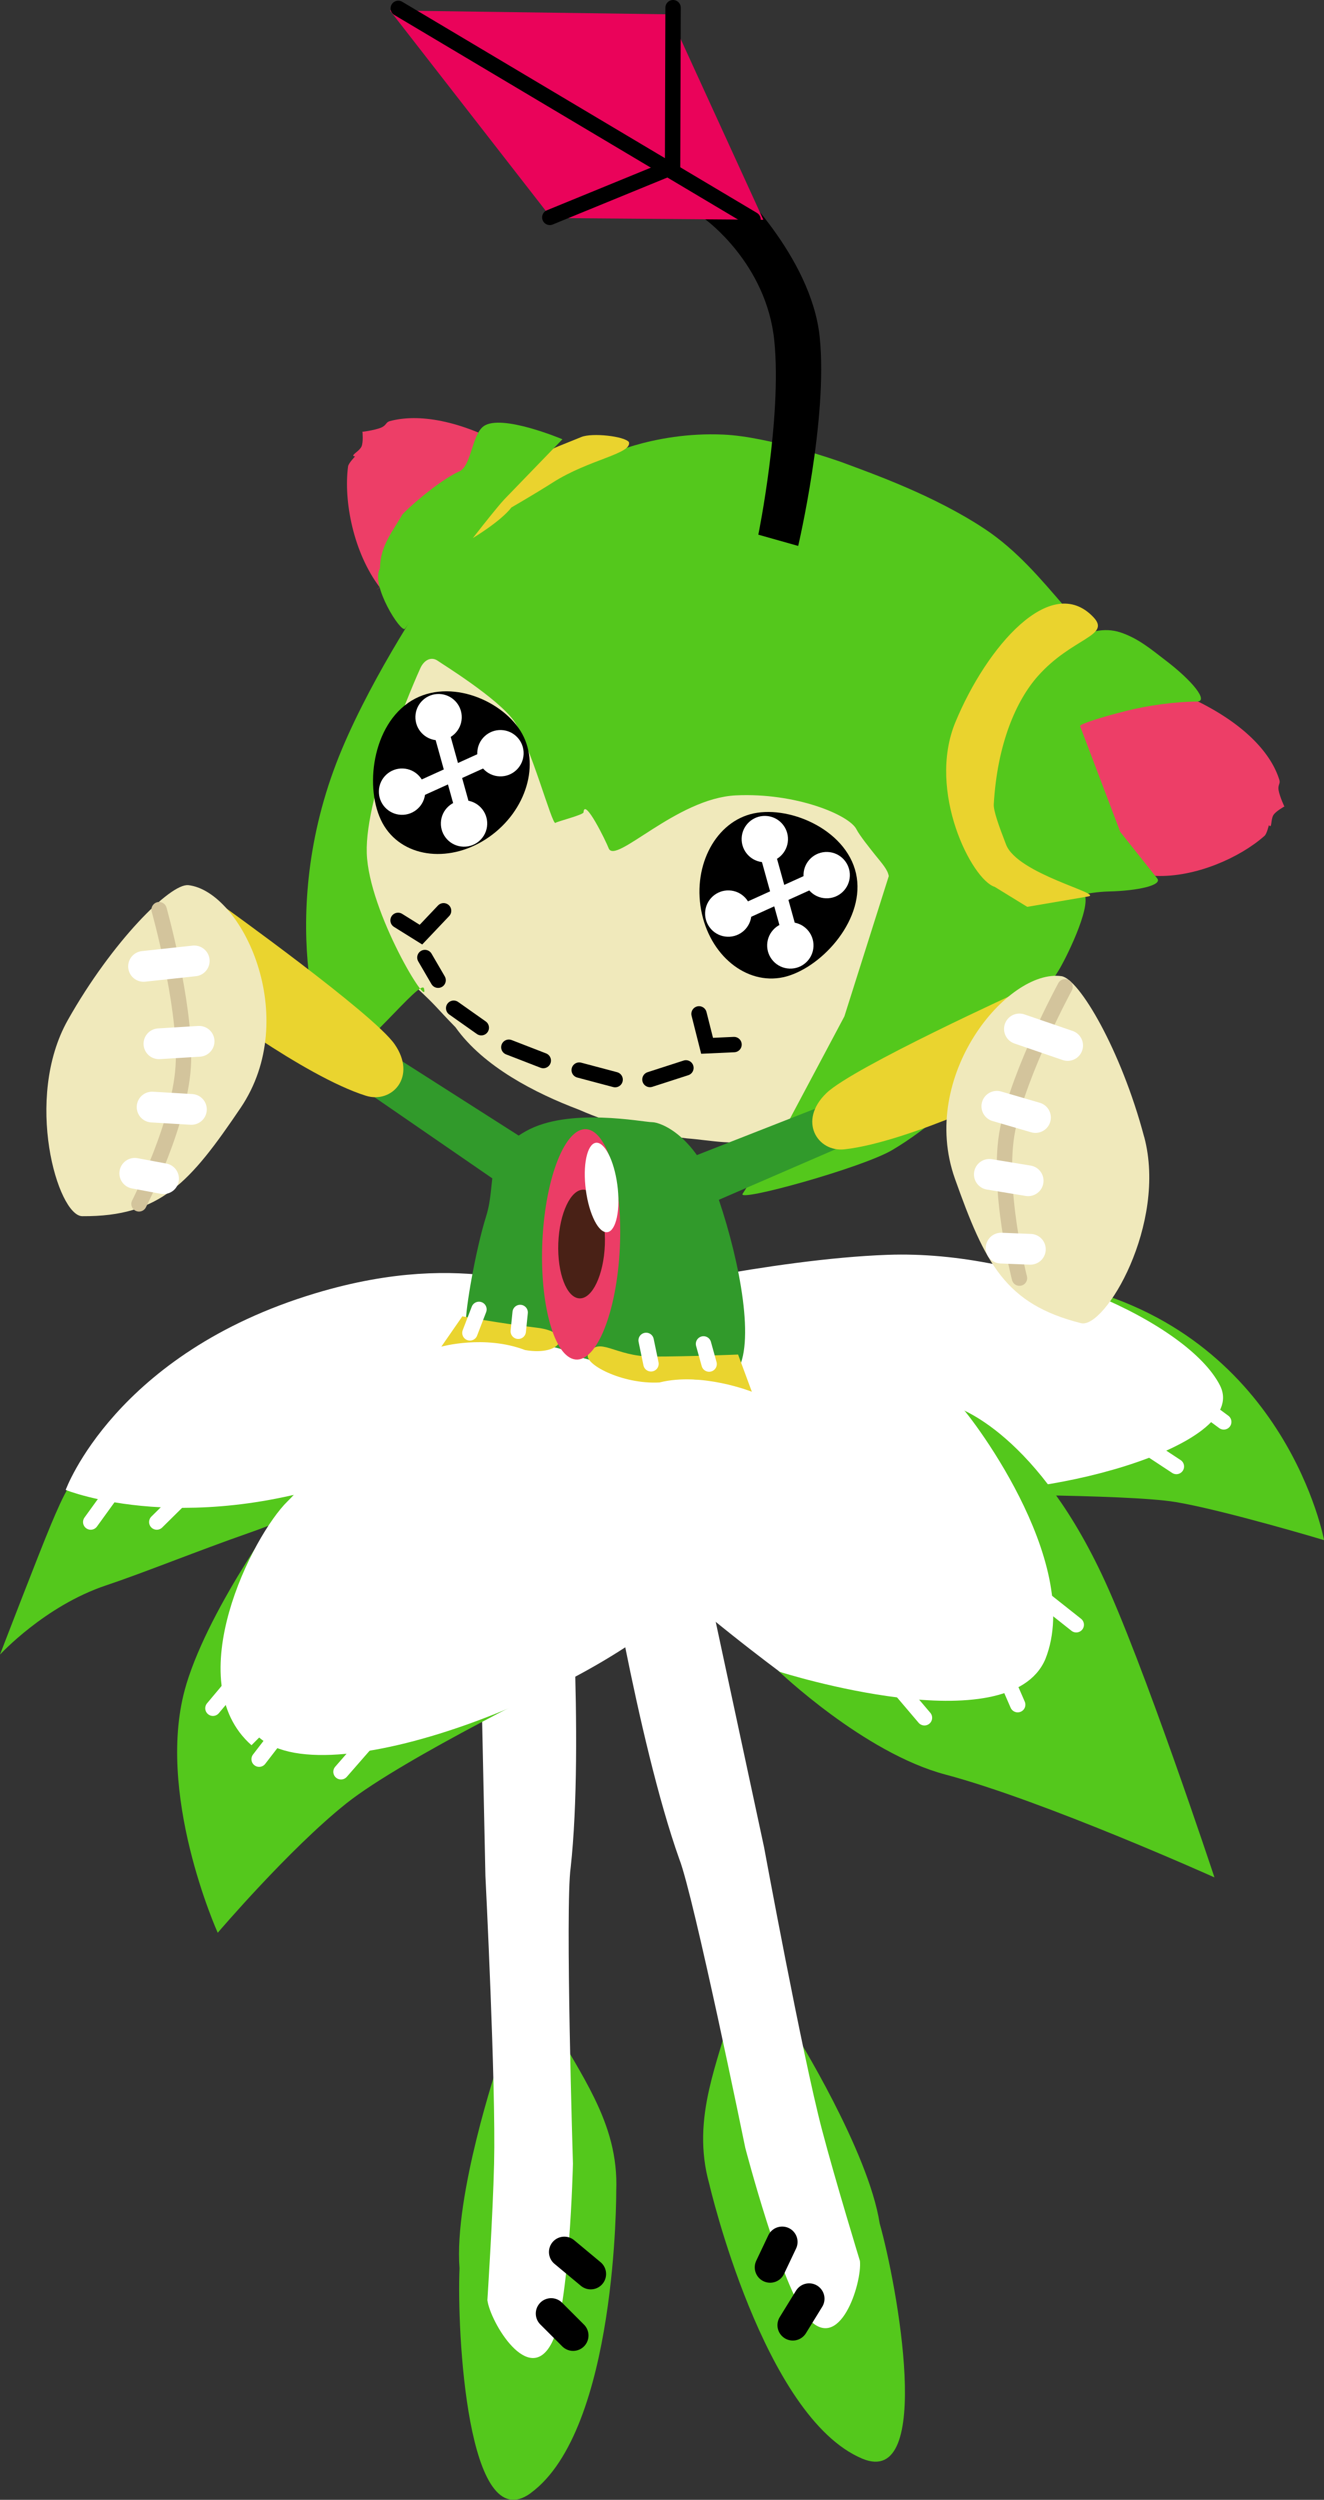 <svg version="1.1" xmlns="http://www.w3.org/2000/svg" xmlns:xlink="http://www.w3.org/1999/xlink" width="21.526" height="40.638" viewBox="0,0,21.526,40.638"><rect x="0" y="0" width="21.526" height="40.638" fill="#333333" stroke="none"/><g transform="translate(-230.375,-158.985)"><g data-paper-data="{&quot;isPaintingLayer&quot;:true}" fill-rule="nonzero" stroke-linejoin="miter" stroke-miterlimit="10" stroke-dasharray="" stroke-dashoffset="0" style="mix-blend-mode: normal"><g data-paper-data="{&quot;index&quot;:null}"><g data-paper-data="{&quot;index&quot;:null}" stroke="none" stroke-width="0" stroke-linecap="butt"><path d="M239.002,199.515c-1.03,0.751 -1.2,-2.632 -1.156,-3.656c-0.094,-1.188 0.627,-3.328 0.627,-3.328c0,0 0.411,-1.506 0.898,-0.628c0.227,0.409 0.474,0.791 0.668,1.191c0.224,0.459 0.378,0.939 0.355,1.508c0,0 0.018,3.885 -1.392,4.912z" data-paper-data="{&quot;index&quot;:null}" fill="#54c81c"/><path d="M238.267,189.483l-0.119,-5.62l1.459,-0.161c0,0 0.27,3.612 0.046,5.644c-0.091,0.642 0.037,4.813 0.037,4.813c0,0 -0.054,2.349 -0.345,2.914c-0.37,0.719 -0.999,-0.339 -1.046,-0.696c0,0 0.089,-1.367 0.109,-2.222c0.031,-1.265 -0.141,-4.673 -0.141,-4.673z" data-paper-data="{&quot;index&quot;:null}" fill="#ffffff"/></g><path d="M239.55,195.595l0.429,0.357" fill="none" stroke="#000000" stroke-width="0.5" stroke-linecap="round"/><path d="M239.336,196.595l0.357,0.357" fill="none" stroke="#000000" stroke-width="0.5" stroke-linecap="round"/></g><g data-paper-data="{&quot;index&quot;:null}"><g><path d="M241.762,168.478c4.223,1.688 3.072,4.684 3.168,4.931c0.031,0.267 -0.094,0.524 -0.173,0.772c-0.335,0.889 -0.757,1.741 -1.171,2.595c-0.15,0.36 -0.494,0.592 -0.85,0.718c-0.385,0.129 -0.798,0.027 -1.192,-0.003c-0.606,-0.069 -1.2,-0.222 -1.758,-0.467c-0.702,-0.265 -1.551,-0.697 -2.006,-1.34c-0.344,-0.353 -0.283,-0.318 -0.648,-0.658c-0.676,-0.817 -0.945,-1.911 -0.881,-2.957c0.033,-0.627 0.174,-1.26 0.467,-1.819c0.137,-0.23 1.543,-3.172 5.044,-1.773z" data-paper-data="{&quot;index&quot;:null}" fill="#f0e9bb" stroke="none" stroke-width="0.172" stroke-linecap="butt"/><path d="M238.663,166.267c0.362,0.602 -2.59,2.605 -2.115,2.265c-0.425,-0.561 -0.589,-1.396 -0.514,-1.965c0.007,-0.052 0.114,-0.162 0.114,-0.162c-0.094,-0.011 0.059,-0.072 0.103,-0.158c0.034,-0.068 0.017,-0.246 0.017,-0.246c-0.05,0.013 0.2,-0.02 0.305,-0.065c0.086,-0.037 0.073,-0.087 0.139,-0.105c0.466,-0.125 1.138,-0.02 1.952,0.434z" data-paper-data="{&quot;index&quot;:null}" fill="#ed3e67" stroke="none" stroke-width="0.172" stroke-linecap="butt"/><path d="M244.825,173.228c-0.018,-0.105 -0.102,-0.197 -0.219,-0.342c-0.088,-0.11 -0.258,-0.323 -0.305,-0.417c-0.116,-0.238 -0.994,-0.601 -1.963,-0.554c-0.969,0.047 -1.963,1.139 -2.068,0.858c-0.04,-0.107 -0.394,-0.832 -0.408,-0.582c-0.002,0.041 -0.436,0.15 -0.456,0.171c-0.052,0.055 -0.41,-1.292 -0.679,-1.663c-0.269,-0.37 -1.158,-0.917 -1.232,-0.97c-0.112,-0.08 -0.226,-0.009 -0.283,0.112c-0.071,0.152 -0.905,2.05 -0.874,3.012c0.031,0.962 1.028,2.586 0.93,2.201c-0.044,-0.174 -1.06,1.14 -1.4,1.173c-0.243,0.024 -1.013,-2.248 -0.028,-4.828c0.468,-1.226 1.403,-2.657 1.619,-2.946l0.423,-0.563c0.618,-0.62 1.344,-1.105 2.194,-1.433c0.054,-0.021 0.893,-0.459 2.062,-0.407c0.739,0.033 1.845,0.42 1.931,0.452c0.505,0.188 1.498,0.539 2.318,1.083c0.522,0.346 0.92,0.826 1.253,1.21c0.06,0.069 -1.129,0.733 -1.07,0.795c0.029,0.03 -0.548,0.864 -0.574,0.955l-0.17,0.607c-0.172,0.614 0.132,1.428 0.199,1.545c0.091,0.159 0.423,0.663 0.575,0.727l0.512,0.214c0.07,0.029 0.862,-0.179 0.894,-0.117c0.113,0.221 -0.319,1.082 -0.423,1.245l-0.543,0.855c-0.175,0.275 -0.256,0.437 -0.602,0.775c-0.475,0.464 -0.953,0.926 -1.556,1.284c-0.488,0.289 -2.522,0.851 -2.434,0.713l0.744,-1.173l0.911,-1.712l0.722,-2.281z" data-paper-data="{&quot;index&quot;:null}" fill="#54c81c" stroke="none" stroke-width="0.172" stroke-linecap="butt"/><path d="M249.167,173.223c-1.091,-0.044 -1.562,-2.545 -1.562,-2.545c0.141,-0.364 1.319,-0.762 2.292,-0.267c0.744,0.379 1.15,0.834 1.279,1.255c0.018,0.06 -0.027,0.076 -0.014,0.162c0.016,0.103 0.111,0.311 0.097,0.266c0,0 -0.146,0.081 -0.182,0.143c-0.046,0.079 -0.018,0.227 -0.072,0.162c0,0 -0.033,0.14 -0.07,0.173c-0.404,0.359 -1.129,0.677 -1.768,0.652z" data-paper-data="{&quot;index&quot;:null}" fill="#ed3e67" stroke="none" stroke-width="0.172" stroke-linecap="butt"/><path d="M246.612,171.04c0.067,0.1 0.188,-0.491 0.523,-0.984c0.357,-0.527 0.942,-0.956 1.451,-0.792c0.294,0.095 0.516,0.286 0.731,0.45c0.445,0.337 0.717,0.676 0.516,0.676c-0.343,-0 -0.808,0.066 -1.133,0.148c-0.464,0.116 -0.775,0.223 -0.765,0.25l0.653,1.72l0.598,0.753c0.103,0.116 -0.327,0.206 -0.777,0.216c-0.389,0.009 -0.702,0.126 -0.834,0.116c-0.586,-0.043 -0.423,-0.261 -0.908,-0.83c-0.282,-0.331 -0.156,-1.872 -0.055,-1.722z" data-paper-data="{&quot;index&quot;:null}" fill="#54c81c" stroke="none" stroke-width="0.172" stroke-linecap="butt"/><path d="M245.907,170.728c0.507,-1.228 1.555,-2.441 2.246,-1.709c0.29,0.307 -0.347,0.33 -0.903,0.956c-0.354,0.399 -0.661,1.102 -0.718,2.085c-0.006,0.103 0.079,0.342 0.2,0.655c0.186,0.48 1.59,0.8 1.336,0.843l-0.992,0.169l-0.529,-0.325c-0.372,-0.115 -1.103,-1.551 -0.64,-2.674z" data-paper-data="{&quot;index&quot;:null}" fill="#ead32e" stroke="none" stroke-width="0.172" stroke-linecap="butt"/><path d="M238.691,167.233c-0.174,0.228 -0.63,0.5 -0.63,0.5c0.008,-0.141 0.207,-0.3 0.247,-0.414c0.093,-0.263 0.523,-0.827 1.158,-1.084l0.361,-0.146c0.178,-0.072 0.703,-0.012 0.773,0.083c0.055,0.19 -0.649,0.281 -1.238,0.657c-0.282,0.18 -0.671,0.405 -0.671,0.405z" data-paper-data="{&quot;index&quot;:null}" fill="#ead32e" stroke="none" stroke-width="0.172" stroke-linecap="butt"/><path d="M238.576,167.101c-0.107,0.111 -0.561,0.685 -0.775,0.972l-0.841,1.132c-0.062,0.083 -0.567,-0.714 -0.407,-0.979c0.001,-0.37 0.212,-0.607 0.365,-0.88c0.26,-0.263 0.685,-0.592 0.926,-0.699c0.194,-0.086 0.202,-0.595 0.394,-0.733c0.288,-0.208 1.281,0.212 1.281,0.212z" data-paper-data="{&quot;index&quot;:null}" fill="#54c81c" stroke="none" stroke-width="0.172" stroke-linecap="butt"/><path d="M244.292,173.183c0.164,0.728 -0.532,1.508 -1.129,1.675c-0.597,0.166 -1.213,-0.289 -1.376,-1.017c-0.164,-0.728 0.187,-1.453 0.784,-1.619c0.597,-0.166 1.557,0.233 1.721,0.961z" fill="#000000" stroke="none" stroke-width="0" stroke-linecap="butt"/><path d="M237.008,170.413c0.611,-0.428 1.5,-0.07 1.829,0.454c0.329,0.525 0.1,1.297 -0.511,1.725c-0.611,0.428 -1.373,0.349 -1.702,-0.175c-0.329,-0.525 -0.227,-1.576 0.385,-2.004z" data-paper-data="{&quot;index&quot;:null}" fill="#000000" stroke="none" stroke-width="0" stroke-linecap="butt"/><path d="M241.527,176.345l-0.585,0.189" fill="none" stroke="#000000" stroke-width="0.25" stroke-linecap="round"/><path d="M239.792,176.381l0.584,0.155" fill="none" stroke="#000000" stroke-width="0.25" stroke-linecap="round"/><path d="M239.208,176.226l-0.56,-0.217" fill="none" stroke="#000000" stroke-width="0.25" stroke-linecap="round"/><path d="M238.2,175.692l-0.449,-0.317" fill="none" stroke="#000000" stroke-width="0.25" stroke-linecap="round"/><path d="M237.498,174.92l-0.215,-0.369" fill="none" stroke="#000000" stroke-width="0.25" stroke-linecap="round"/><path d="M242.309,175.966l-0.438,0.02l-0.131,-0.519" fill="none" stroke="#000000" stroke-width="0.25" stroke-linecap="round"/><path d="M237.587,173.791l-0.368,0.388l-0.372,-0.232" data-paper-data="{&quot;index&quot;:null}" fill="none" stroke="#000000" stroke-width="0.25" stroke-linecap="round"/><path d="M243.711,173.242l-1.395,0.633" fill="none" stroke="#ffffff" stroke-width="0.25" stroke-linecap="round"/><path d="M242.837,172.798l0.423,1.524" fill="none" stroke="#ffffff" stroke-width="0.25" stroke-linecap="round"/><path d="M243.801,173.588c-0.208,-0.008 -0.37,-0.183 -0.362,-0.391c0.008,-0.208 0.183,-0.37 0.391,-0.362c0.208,0.008 0.37,0.183 0.362,0.391c-0.008,0.208 -0.183,0.37 -0.391,0.362z" fill="#ffffff" stroke="none" stroke-width="0" stroke-linecap="butt"/><path d="M242.201,174.213c-0.208,-0.008 -0.37,-0.183 -0.362,-0.391c0.008,-0.208 0.183,-0.37 0.391,-0.362c0.208,0.008 0.37,0.183 0.362,0.391c-0.008,0.208 -0.183,0.37 -0.391,0.362z" fill="#ffffff" stroke="none" stroke-width="0" stroke-linecap="butt"/><path d="M242.795,173.002c-0.208,-0.008 -0.37,-0.183 -0.362,-0.391c0.008,-0.208 0.183,-0.37 0.391,-0.362c0.208,0.008 0.37,0.183 0.362,0.391c-0.008,0.208 -0.183,0.37 -0.391,0.362z" fill="#ffffff" stroke="none" stroke-width="0" stroke-linecap="butt"/><path d="M243.21,174.731c-0.208,-0.008 -0.37,-0.183 -0.362,-0.391c0.008,-0.208 0.183,-0.37 0.391,-0.362c0.208,0.008 0.37,0.183 0.362,0.391c-0.008,0.208 -0.183,0.37 -0.391,0.362z" fill="#ffffff" stroke="none" stroke-width="0" stroke-linecap="butt"/><path d="M237.012,171.893l1.395,-0.633" fill="none" stroke="#ffffff" stroke-width="0.25" stroke-linecap="round"/><path d="M237.955,172.34l-0.423,-1.524" fill="none" stroke="#ffffff" stroke-width="0.25" stroke-linecap="round"/><path d="M238.497,171.606c-0.208,-0.008 -0.37,-0.183 -0.362,-0.391c0.008,-0.208 0.183,-0.37 0.391,-0.362c0.208,0.008 0.37,0.183 0.362,0.391c-0.008,0.208 -0.183,0.37 -0.391,0.362z" fill="#ffffff" stroke="none" stroke-width="0" stroke-linecap="butt"/><path d="M236.897,172.231c-0.208,-0.008 -0.37,-0.183 -0.362,-0.391c0.008,-0.208 0.183,-0.37 0.391,-0.362c0.208,0.008 0.37,0.183 0.362,0.391c-0.008,0.208 -0.183,0.37 -0.391,0.362z" fill="#ffffff" stroke="none" stroke-width="0" stroke-linecap="butt"/><path d="M237.491,171.02c-0.208,-0.008 -0.37,-0.183 -0.362,-0.391c0.008,-0.208 0.183,-0.37 0.391,-0.362c0.208,0.008 0.37,0.183 0.362,0.391c-0.008,0.208 -0.183,0.37 -0.391,0.362z" fill="#ffffff" stroke="none" stroke-width="0" stroke-linecap="butt"/><path d="M237.905,172.749c-0.208,-0.008 -0.37,-0.183 -0.362,-0.391c0.008,-0.208 0.183,-0.37 0.391,-0.362c0.208,0.008 0.37,0.183 0.362,0.391c-0.008,0.208 -0.183,0.37 -0.391,0.362z" fill="#ffffff" stroke="none" stroke-width="0" stroke-linecap="butt"/></g><g><path d="M242.704,167.677c0,0 0.386,-1.891 0.26,-3.151c-0.126,-1.26 -1.123,-1.975 -1.123,-1.975l0.437,-0.612c0,0 1.288,1.201 1.424,2.526c0.137,1.325 -0.35,3.395 -0.35,3.395z" fill="#000000" stroke="none" stroke-width="0" stroke-linecap="butt"/><path d="M239.339,162.529l-2.625,-3.374l4.544,0.063l1.528,3.34z" fill="#ea035a" stroke="none" stroke-width="0" stroke-linecap="butt"/><path d="M242.618,162.554l-5.768,-3.433" fill="none" stroke="#000000" stroke-width="0.25" stroke-linecap="round"/><path d="M241.318,159.11l-0.008,2.591l-1.996,0.818" fill="none" stroke="#000000" stroke-width="0.25" stroke-linecap="round"/></g></g><g data-paper-data="{&quot;index&quot;:null}"><g data-paper-data="{&quot;index&quot;:null}" stroke="none" stroke-width="0" stroke-linecap="butt"><path d="M237.58,182.371c0,0 -1.689,1.022 -3.158,1.534c-0.809,0.282 -1.729,0.655 -2.321,0.852c-1,0.334 -1.726,1.126 -1.726,1.126c0,0 0.637,-1.658 0.83,-2.117c0.193,-0.46 0.391,-0.894 0.566,-0.828c0.175,0.066 5.809,-0.567 5.809,-0.567z" fill="#54c81c"/><path d="M236.44,182.887c-2.957,1.152 -4.997,0.319 -4.997,0.319c0,0 0.804,-2.219 4.06,-3.197c2.544,-0.765 3.77,0.072 4.253,-0.131c1.406,-0.589 1.156,-0.575 1.156,-0.575c0,0 -0.364,1.983 -4.472,3.584z" fill="#ffffff"/></g><path d="M233.425,183.233l-0.501,0.495" fill="none" stroke="#ffffff" stroke-width="0.25" stroke-linecap="round"/><path d="M232.208,183.233l-0.358,0.495" fill="none" stroke="#ffffff" stroke-width="0.25" stroke-linecap="round"/></g><g data-paper-data="{&quot;index&quot;:null}"><g data-paper-data="{&quot;index&quot;:null}" stroke="none" stroke-width="0" stroke-linecap="butt"><path d="M233.403,186.37c0.397,-1.313 1.648,-2.98 1.648,-2.98l4.605,2.852c0,0 -2.724,1.322 -3.65,2.06c-0.927,0.738 -2.091,2.103 -2.091,2.103c0,0 -1.037,-2.298 -0.511,-4.036z" fill="#54c81c"/><path d="M234.464,187.356c-1.183,-1.041 0.017,-3.409 0.587,-3.966c0.566,-0.552 1.058,-1.671 4.019,-2.353c2.019,-0.465 2.541,-1.568 2.541,-1.568l0.886,0.315c0,0 0.682,3.331 -0.793,5.023c-1.38,1.583 -5.979,3.425 -7.115,2.424z" fill="#ffffff"/></g><path d="M235.919,187.788l0.631,-0.723" fill="none" stroke="#ffffff" stroke-width="0.25" stroke-linecap="round"/><path d="M235.145,186.86l-0.557,0.723" fill="none" stroke="#ffffff" stroke-width="0.25" stroke-linecap="round"/><path d="M233.837,186.755l0.716,-0.854" fill="none" stroke="#ffffff" stroke-width="0.25" stroke-linecap="round"/></g><g data-paper-data="{&quot;index&quot;:null}"><g data-paper-data="{&quot;index&quot;:null}" stroke="none" stroke-width="0" stroke-linecap="butt"><path d="M249.489,183.403c-0.789,-0.133 -3.815,-0.122 -3.815,-0.122c0,0 3.343,-0.277 3.675,-1.003c0.332,-0.726 -2.069,-2.528 -1.428,-2.363c3.385,0.868 3.981,4.107 3.981,4.107c0,0 -1.623,-0.486 -2.412,-0.619z" fill="#54c81c"/><path d="M244.806,179.384c2.29,-0.083 4.89,1.108 5.404,2.124c0.514,1.016 -3.094,1.916 -4.582,1.679c-1.613,-0.256 -5.224,-3.143 -5.224,-3.143c0,0 2.512,-0.592 4.402,-0.66z" fill="#ffffff"/></g><path d="M249.501,182.825l-0.77,-0.507" fill="none" stroke="#ffffff" stroke-width="0.25" stroke-linecap="round"/><path d="M249.781,181.738l0.49,0.362" fill="none" stroke="#ffffff" stroke-width="0.25" stroke-linecap="round"/></g><g data-paper-data="{&quot;index&quot;:null}"><g data-paper-data="{&quot;index&quot;:null}" stroke="none" stroke-width="0" stroke-linecap="butt"><path d="M243.026,186.143c0,0 3.262,0.627 3.768,-0.253c0.514,-0.893 -0.943,-4.055 -0.943,-4.055c0,0 1.29,0.328 2.432,2.733c0.662,1.388 1.837,4.937 1.837,4.937c0,0 -2.776,-1.248 -4.374,-1.672c-1.327,-0.352 -2.721,-1.69 -2.721,-1.69z" fill="#54c81c"/><path d="M245.946,181.794c0.137,0.103 2.058,2.572 1.425,4.162c-0.594,1.393 -4.316,0.208 -4.316,0.208c0,0 -1.394,-1.028 -2.37,-1.975c-1.172,-1.137 -1.109,-2.991 -0.723,-3.848c0.386,-0.857 0.392,0.258 2.385,0.118c1.502,-0.106 3.468,1.236 3.599,1.335z" fill="#ffffff"/></g><path d="M245.405,186.91l-0.361,-0.425" fill="none" stroke="#ffffff" stroke-width="0.25" stroke-linecap="round"/><path d="M246.921,186.697l-0.216,-0.496" fill="none" stroke="#ffffff" stroke-width="0.25" stroke-linecap="round"/><path d="M247.873,185.398l-0.952,-0.754" fill="none" stroke="#ffffff" stroke-width="0.25" stroke-linecap="round"/></g><g data-paper-data="{&quot;index&quot;:null}"><path d="M242.35,181.289c-0.366,0.398 -2.697,-0.283 -2.697,-0.283c-0.247,-0.282 -1.677,-0.075 -1.702,-0.537c-0.01,-0.18 0.15,-1.144 0.328,-1.713c0.178,-0.569 -0.06,-0.983 0.642,-1.38c0.702,-0.397 1.907,-0.148 2.06,-0.148c0.122,0 0.723,0.198 1.079,1.254c0.356,1.056 0.594,2.364 0.29,2.807z" data-paper-data="{&quot;index&quot;:null}" fill="#319a2b" stroke="none" stroke-width="0.172" stroke-linecap="butt"/><path d="M240.977,181.038c0.613,0 1.398,-0.033 1.398,-0.033l0.224,0.605c0,0 -0.814,-0.324 -1.502,-0.151c-0.611,0.034 -1.25,-0.309 -1.158,-0.464c0.178,-0.299 0.425,0.043 1.038,0.043z" data-paper-data="{&quot;index&quot;:null}" fill="#ead42f" stroke="none" stroke-width="0" stroke-linecap="butt"/><path d="M237.891,180.384c0,0 0.605,0.113 1.213,0.185c0.608,0.072 0.411,0.469 -0.192,0.363c-0.663,-0.252 -1.362,-0.055 -1.362,-0.055l0.341,-0.492z" data-paper-data="{&quot;index&quot;:null}" fill="#ead42f" stroke="none" stroke-width="0" stroke-linecap="butt"/><path d="M240.959,181.156l-0.079,-0.381" fill="none" stroke="#ffffff" stroke-width="0.25" stroke-linecap="round"/><path d="M241.904,181.16l-0.091,-0.328" fill="none" stroke="#ffffff" stroke-width="0.25" stroke-linecap="round"/><path d="M238.801,180.627l0.031,-0.306" fill="none" stroke="#ffffff" stroke-width="0.25" stroke-linecap="round"/><path d="M238.015,180.653l0.147,-0.382" fill="none" stroke="#ffffff" stroke-width="0.25" stroke-linecap="round"/></g><g data-paper-data="{&quot;index&quot;:null}" stroke="none" stroke-linecap="butt"><path d="M239.976,177.358c0.17,0.069 0.307,0.339 0.391,0.721c0.084,0.381 0.115,0.873 0.073,1.385c-0.042,0.512 -0.15,0.948 -0.289,1.239c-0.139,0.291 -0.311,0.436 -0.481,0.367c-0.17,-0.069 -0.307,-0.34 -0.391,-0.721c-0.084,-0.381 -0.115,-0.873 -0.073,-1.385c0.042,-0.512 0.15,-0.948 0.289,-1.239c0.139,-0.291 0.311,-0.436 0.481,-0.367z" fill="#eb3d66" stroke-width="0.019"/><path d="M239.864,178.325c0.209,0.008 0.363,0.41 0.345,0.898c-0.019,0.488 -0.203,0.877 -0.412,0.869c-0.209,-0.008 -0.363,-0.41 -0.345,-0.898c0.019,-0.488 0.203,-0.877 0.412,-0.869z" fill="#492116" stroke-width="0"/><path d="M240.084,177.562c0.073,0.007 0.147,0.096 0.208,0.232c0.061,0.137 0.108,0.321 0.128,0.522c0.02,0.201 0.008,0.379 -0.027,0.506c-0.035,0.127 -0.093,0.202 -0.166,0.194c-0.073,-0.007 -0.147,-0.096 -0.207,-0.232c-0.061,-0.137 -0.108,-0.321 -0.128,-0.522c-0.02,-0.201 -0.008,-0.379 0.027,-0.506c0.035,-0.127 0.093,-0.201 0.166,-0.194z" fill="#ffffff" stroke-width="0.019"/></g><g data-paper-data="{&quot;index&quot;:null}"><g stroke="none" stroke-width="0" stroke-linecap="butt"><path d="M243.8,176.941l0.263,0.682l-2.498,1.082l-0.083,-0.855z" fill="#319a2b"/><path d="M243.81,176.756c0.435,-0.421 3.188,-1.673 3.188,-1.673l0.067,1.534c0,0 -1.898,0.934 -2.96,1.052c-0.44,0.049 -0.761,-0.463 -0.295,-0.913z" fill="#ead42f"/><path d="M248.978,177.467c0.376,1.418 -0.639,3.126 -1.028,3.028c-1.23,-0.31 -1.559,-0.968 -2.05,-2.35c-0.594,-1.675 0.862,-3.415 1.733,-3.291c0.285,0.041 0.968,1.195 1.344,2.613z" fill="#f0e9bb"/></g><path d="M246.95,179.763c0,0 -0.382,-1.475 -0.191,-2.423c0.191,-0.948 0.932,-2.313 0.932,-2.313" fill="none" stroke="#d3c49c" stroke-width="0.25" stroke-linecap="round"/><path d="M247.733,175.981l-0.784,-0.269" fill="none" stroke="#ffffff" stroke-width="0.5" stroke-linecap="round"/><path d="M247.21,177.152l-0.628,-0.183" fill="none" stroke="#ffffff" stroke-width="0.5" stroke-linecap="round"/><path d="M246.46,178.076l0.631,0.104" fill="none" stroke="#ffffff" stroke-width="0.5" stroke-linecap="round"/><path d="M246.651,179.275l0.476,0.019" fill="none" stroke="#ffffff" stroke-width="0.5" stroke-linecap="round"/></g><g data-paper-data="{&quot;index&quot;:null}"><g stroke="#ffffff" stroke-width="0" stroke-linecap="butt"><path d="M238.863,177.481l-0.247,0.823l-2.242,-1.544l0.39,-0.618z" data-paper-data="{&quot;index&quot;:null}" fill="#319a2b"/><path d="M236.79,175.959c0.37,0.531 -0.044,0.972 -0.466,0.839c-1.019,-0.321 -2.701,-1.604 -2.701,-1.604l0.362,-1.492c0,0 2.459,1.761 2.805,2.257z" data-paper-data="{&quot;index&quot;:null}" fill="#ead42f"/><path d="M233.435,173.374c0.875,0.099 1.847,2.149 0.852,3.621c-0.822,1.215 -1.305,1.769 -2.574,1.761c-0.401,-0.003 -0.955,-1.911 -0.235,-3.189c0.72,-1.278 1.671,-2.225 1.957,-2.192z" data-paper-data="{&quot;index&quot;:null}" fill="#f0e9bb"/></g><path d="M232.962,173.773c0,0 0.42,1.495 0.396,2.462c-0.024,0.967 -0.723,2.321 -0.723,2.321" data-paper-data="{&quot;index&quot;:null}" fill="none" stroke="#d3c49c" stroke-width="0.25" stroke-linecap="round"/><path d="M233.533,174.606l-0.824,0.089" data-paper-data="{&quot;index&quot;:null}" fill="none" stroke="#ffffff" stroke-width="0.5" stroke-linecap="round"/><path d="M233.612,175.913l-0.653,0.04" data-paper-data="{&quot;index&quot;:null}" fill="none" stroke="#ffffff" stroke-width="0.5" stroke-linecap="round"/><path d="M233.487,177.02l-0.639,-0.038" data-paper-data="{&quot;index&quot;:null}" fill="none" stroke="#ffffff" stroke-width="0.5" stroke-linecap="round"/><path d="M233.034,178.146l-0.468,-0.087" data-paper-data="{&quot;index&quot;:null}" fill="none" stroke="#ffffff" stroke-width="0.5" stroke-linecap="round"/></g><g data-paper-data="{&quot;index&quot;:null}"><g data-paper-data="{&quot;index&quot;:null}" stroke="none" stroke-width="0" stroke-linecap="butt"><path d="M244.394,198.954c-1.609,-0.675 -2.486,-4.46 -2.486,-4.46c-0.154,-0.548 -0.114,-1.052 -0.002,-1.549c0.098,-0.433 0.25,-0.863 0.376,-1.313c0.272,-0.967 1.018,0.404 1.018,0.404c0,0 1.195,1.916 1.377,3.094c0.279,0.986 0.893,4.317 -0.283,3.824z" data-paper-data="{&quot;index&quot;:null}" fill="#54c81c"/><path d="M242.799,189.023c0,0 0.618,3.357 0.939,4.58c0.217,0.828 0.618,2.137 0.618,2.137c0.037,0.358 -0.332,1.533 -0.857,0.918c-0.413,-0.483 -1.007,-2.757 -1.007,-2.757c0,0 -0.836,-4.089 -1.072,-4.692c-0.686,-1.926 -1.256,-5.503 -1.256,-5.503l1.456,-0.18l1.179,5.496z" data-paper-data="{&quot;index&quot;:null}" fill="#ffffff"/></g><path d="M243.265,196.784l0.265,-0.43" fill="none" stroke="#000000" stroke-width="0.5" stroke-linecap="round"/><path d="M242.896,195.844l0.196,-0.413" fill="none" stroke="#000000" stroke-width="0.5" stroke-linecap="round"/></g></g></g></svg>